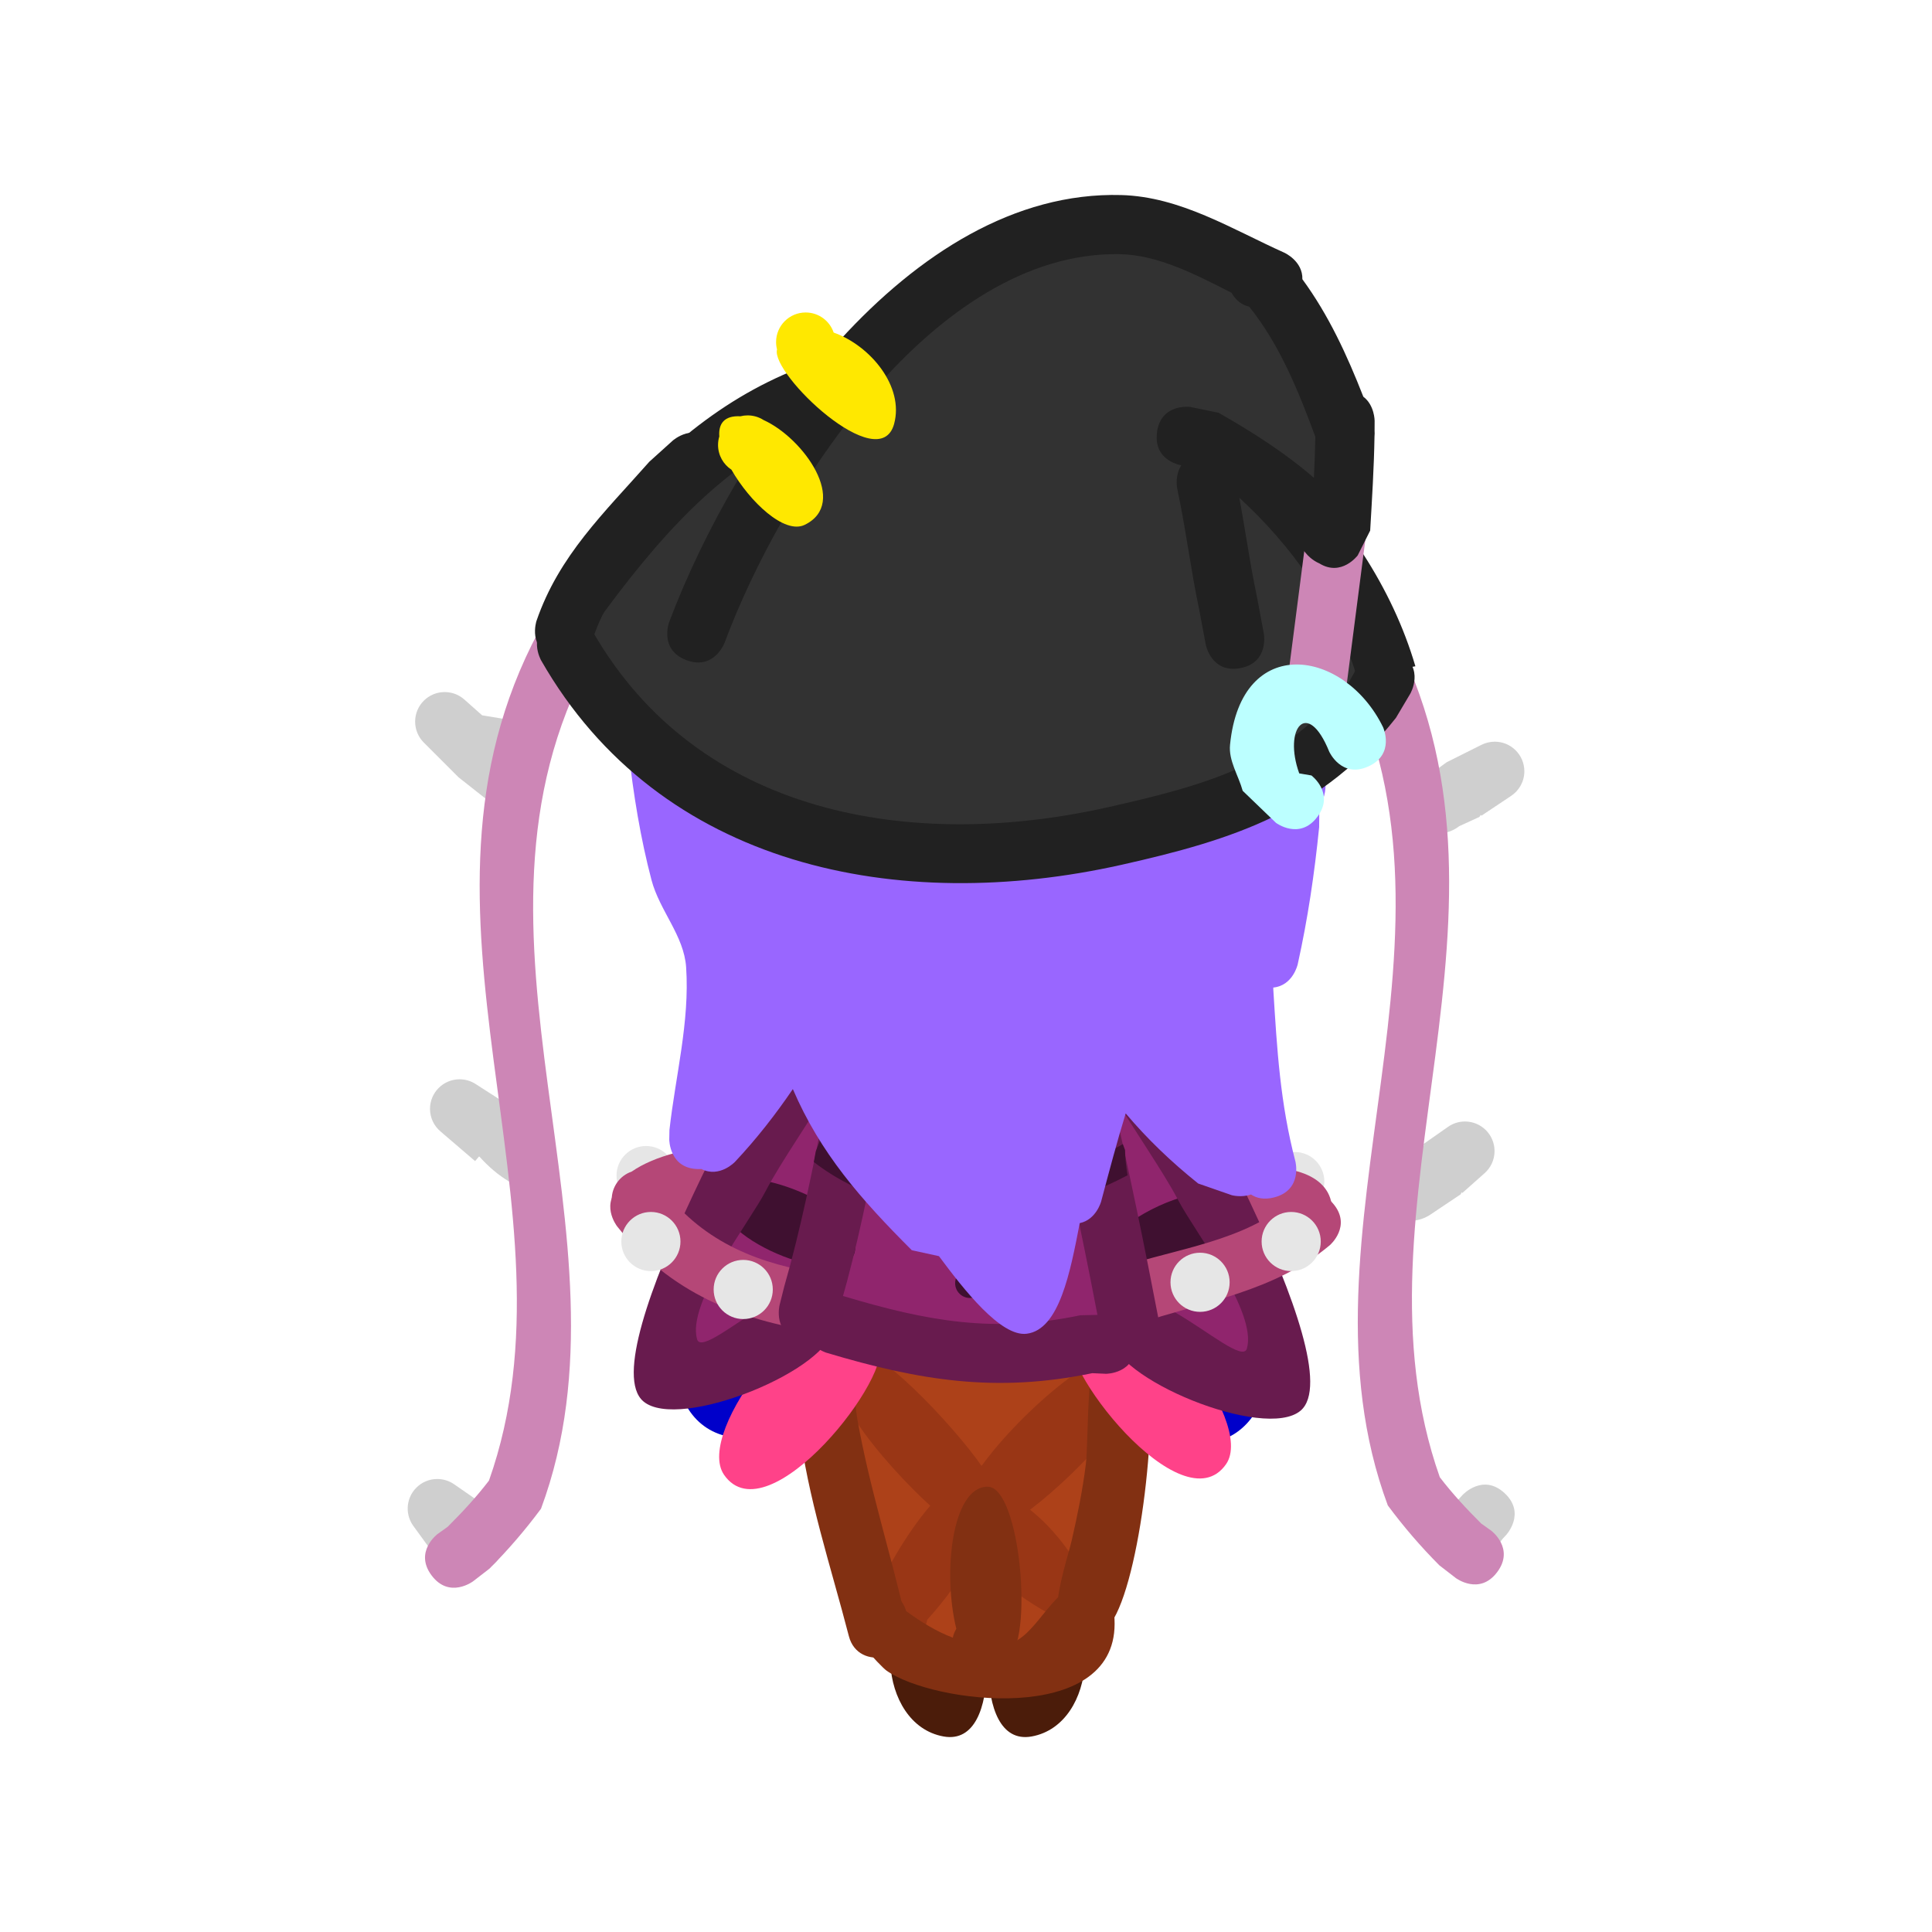 <svg version="1.1" xmlns="http://www.w3.org/2000/svg" xmlns:xlink="http://www.w3.org/1999/xlink" width="81.668" height="81.668" viewBox="0,0,81.668,81.668"><g transform="translate(-279.166,-199.166)"><g stroke="none" stroke-miterlimit="10"><path d="M300.727,229.598c0,0 1.226,0.245 0.981,1.471c-0.031,0.154 -0.077,0.285 -0.134,0.396c0.125,0.309 0.146,0.719 -0.21,1.176c-0.767,0.987 -1.754,0.219 -1.754,0.219l-1.061,-0.837l-1.469,-1.469c-0.226,-0.226 -0.366,-0.539 -0.366,-0.884c0,-0.69 0.56,-1.25 1.25,-1.25c0.321,0 0.613,0.121 0.834,0.319l0.748,0.664c0.394,0.065 0.788,0.13 1.182,0.195z" fill="#cfcfcf" stroke-width="0.5"/><path d="M302.032,249.114l-1.34,-0.001c-0.473,-0.278 -0.884,-0.638 -1.253,-1.048c-0.009,-0.005 -0.016,-0.009 -0.023,-0.013l-0.167,0.195l-1.463,-1.254c-0.271,-0.229 -0.443,-0.572 -0.443,-0.954c0,-0.69 0.56,-1.25 1.25,-1.25c0.256,0 0.493,0.077 0.691,0.208l1.454,0.934c0,0 0.291,0.187 0.469,0.518c-0.177,0.216 -0.283,0.492 -0.283,0.793c0,0.459 0.247,0.86 0.616,1.077c0.174,0.305 0.339,0.569 0.493,0.793c-0,0 -0,0 -0,0z" fill="#cfcfcf" stroke-width="0.5"/><path d="M300.238,263.537c0.2,0.24 0.332,0.595 0.187,1.105c-0.343,1.202 -1.545,0.859 -1.545,0.859l-1.402,-0.677l-0.831,-1.143c-0.155,-0.208 -0.247,-0.467 -0.247,-0.746c0,-0.69 0.56,-1.25 1.25,-1.25c0.27,0 0.52,0.086 0.724,0.231l1.351,0.935c0,0 0.372,0.257 0.513,0.686z" fill="#cfcfcf" stroke-width="0.5"/><path d="M341.323,263.88l-1.293,-0.49c0.325,-0.348 0.65,-0.695 0.974,-1.043c0,0 0.853,-0.913 1.767,-0.06c0.913,0.853 0.06,1.767 0.06,1.767c-0.048,0.051 -0.096,0.102 -0.143,0.153c-0.065,0.093 -0.116,0.147 -0.116,0.147l-0.015,-0.006c-0.233,0.25 -0.466,0.499 -0.699,0.749z" fill="#cfcfcf" stroke-width="0.5"/><path d="M337.77,250.068c-0.243,-0.179 -0.447,-0.48 -0.447,-0.985c0,-1.25 1.25,-1.25 1.25,-1.25l-0.202,0.112c0.321,-0.144 0.652,-0.262 0.99,-0.361l-0.035,-0.05l1.037,-0.726c0.205,-0.148 0.457,-0.235 0.729,-0.235c0.69,0 1.25,0.56 1.25,1.25c0,0.374 -0.164,0.709 -0.424,0.938l-0.94,0.835l-0.028,-0.032l-0.039,0.087c-0.443,0.297 -0.886,0.593 -1.33,0.89c0,0 -1.04,0.693 -1.733,-0.347c-0.029,-0.043 -0.055,-0.086 -0.078,-0.128z" fill="#cfcfcf" stroke-width="0.5"/><path d="M339.79,234.385c-0.342,-0.021 -0.739,-0.184 -0.99,-0.736c-0.517,-1.138 0.621,-1.655 0.621,-1.655c0.055,-0.025 0.11,-0.049 0.164,-0.074l0.738,-0.536l1.447,-0.723c0.174,-0.091 0.372,-0.143 0.582,-0.143c0.69,0 1.25,0.56 1.25,1.25c0,0.441 -0.228,0.828 -0.573,1.051l-1.243,0.829l-0.025,-0.038l-0.061,0.09c-0.285,0.131 -0.571,0.261 -0.856,0.392l-0.051,0.04c0,0 -0.467,0.351 -1.003,0.253z" fill="#cfcfcf" stroke-width="0.5"/><path d="M340.704,265.871l-0.695,-0.537c-0.786,-0.789 -1.516,-1.638 -2.179,-2.533c-4.296,-11.566 4.229,-24.226 -2.105,-35.908c0,0 -0.593,-1.101 0.508,-1.693c1.101,-0.593 1.693,0.508 1.693,0.508c6.382,11.926 -1.982,24.348 2.103,35.903c0.531,0.695 1.129,1.338 1.748,1.955l0.427,0.305c0,0 1,0.75 0.25,1.75c-0.75,1 -1.75,0.25 -1.75,0.25z" fill="#cd86b6" stroke-width="0.5"/><path d="M297.411,265.762c-0.75,-1 0.25,-1.75 0.25,-1.75l0.427,-0.305c0.62,-0.617 1.217,-1.261 1.748,-1.955c4.084,-11.556 -4.279,-23.977 2.103,-35.903c0,0 0.593,-1.101 1.693,-0.508c1.101,0.593 0.508,1.693 0.508,1.693c-6.335,11.682 2.19,24.342 -2.105,35.908c-0.663,0.895 -1.393,1.744 -2.179,2.533l-0.695,0.537c0,0 -1,0.75 -1.75,-0.25z" fill="#cd86b6" stroke-width="0.5"/><path d="M305.227,248.859c0,-0.69 0.56,-1.25 1.25,-1.25c0.69,0 1.25,0.56 1.25,1.25c0,0.69 -0.56,1.25 -1.25,1.25c-0.69,0 -1.25,-0.56 -1.25,-1.25z" fill="#e6e6e6" stroke-width="0.5"/><path d="M332.648,249.113c0,-0.69 0.56,-1.25 1.25,-1.25c0.69,0 1.25,0.56 1.25,1.25c0,0.69 -0.56,1.25 -1.25,1.25c-0.69,0 -1.25,-0.56 -1.25,-1.25z" fill="#e6e6e6" stroke-width="0.5"/><path d="M312.943,248.475c0.648,1.135 0.103,2.267 -1.22,2.097c-0.963,-0.124 -1.714,-0.273 -2.717,-0.212c-0.833,0.05 -1.497,0.447 -2.225,0.656c-0.155,0.069 -0.327,0.107 -0.507,0.107c-0.69,0 -1.25,-0.56 -1.25,-1.25c0,-0.549 0.353,-1.015 0.845,-1.183c1.887,-1.316 6.303,-1.563 7.074,-0.215z" fill="#b54777" stroke-width="0.5"/><path d="M335.46,250.082c0.254,1.775 -4.524,1.964 -5.237,0.716c-0.368,-0.217 -0.616,-0.618 -0.616,-1.077c0,-0.69 0.56,-1.25 1.25,-1.25c0.245,0 0.474,0.07 0.666,0.192c1.646,-0.355 3.726,-0.053 3.936,1.419z" fill="#b54777" stroke-width="0.5"/><path d="M322.773,272.569c-2.654,0.475 -1.927,-5.991 -0.826,-6.145c0.211,-0.164 0.476,-0.261 0.764,-0.261c0.154,0 0.302,0.028 0.439,0.079c2.678,0.743 2.441,5.822 -0.377,6.327z" fill="#4b1c0a" stroke-width="0.5"/><path d="M319.053,272.569c-2.818,-0.504 -3.055,-5.584 -0.377,-6.327c0.137,-0.051 0.284,-0.079 0.439,-0.079c0.288,0 0.553,0.097 0.764,0.261c1.101,0.154 1.828,6.62 -0.826,6.145z" fill="#4b1c0a" stroke-width="0.5"/><path d="M313.897,256.812c0,-0.435 0.222,-0.818 0.559,-1.042l0.009,-0.017l0.035,-0.011c0.127,-0.077 0.268,-0.132 0.418,-0.159l0.027,-0.027l0.552,-0.331l0.183,0.05l0.148,-0.085l0.419,0.239l0.221,0.06l2.084,-0.112l0.034,0.007l0.033,-0.008h0.9l0.099,-0.025h0.154l0.149,-0.037h0.094l0.099,-0.025h0.154l0.149,-0.037h0.342l0.099,-0.025l0.154,-0l0.149,-0.037h0.186l0.248,-0.062h0.035l0.035,-0.008l0.012,0.008h0.171l0.172,-0.013l0.121,-0.03l0.081,-0.043l0.248,-0.062h0.154l0.149,-0.037h0.496l0.195,0.049l0.2,0.015l0.186,0.062l0.076,0.048l0.088,0.02l0.045,0.022l0.095,0.032h0.398l0.012,-0.008l0.035,0.008h0.035l0.248,0.062h0.062l0.049,0.012l0.038,-0.019l0.265,0.095l0.273,0.068l0.021,0.037l0.047,0.017l0.047,0.031l0.027,0.009l0.076,0.048l0.088,0.02l0.124,0.062l0.124,0.062l0.187,0.161l0.094,0.019l0.086,0.135l0.122,0.105l0.005,0.095l0.132,0.208l0.062,0.186l0.062,0.186l0.015,0.2l0.049,0.195v0.352l0.008,0.012l-0.008,0.035v0.035l-0.062,0.248v0.186l-0.037,0.149v0.154l-0.025,0.099v0.156l-0.03,0.121l0.006,0.124l-0.062,0.31l-0.022,0.047l-0.002,0.052l-0.124,0.434l-0.014,0.024l-0.002,0.028l-0.088,0.265l-0.046,0.322l-0.025,0.061v0.066l-0.117,0.467l-0.056,0.281l-0.013,0.028v0.03l-0.124,0.496l-0.023,0.043l-0.004,0.049l-0.088,0.265l-0.046,0.322l-0.043,0.105l-0.009,0.113l-0.082,0.246l-0.047,0.426l-0.046,0.125l-0.01,0.133l-0.093,0.279l-0.046,0.275l-0.062,0.372l-0.008,0.019l0.001,0.021l-0.058,0.29l-0.042,0.25v0.207l-0.03,0.121l0.006,0.124l-0.062,0.31l-0,0v0l-0.062,0.31l-0.013,0.028v0.03l-0.062,0.248l-0.023,0.043l-0.004,0.049l-0.062,0.186l-0.02,0.032l-0.005,0.037l-0.11,0.276l-0.05,0.151l-0.048,0.076l-0.02,0.088l-0.022,0.045l-0.008,0.024l0.004,0.014l-0.018,0.031l-0.011,0.033l-0.154,0.242l-0.089,0.149l-0.01,0.02l-0.007,0.008l-0.041,0.069l-0.025,0.025l-0.019,0.03l-0.014,0.003l-0.035,0.035l-0.093,0.155l-0.124,0.124l-0.124,0.124l-0,0l-0,0l-0.124,0.124l-0.124,0.124l-0.124,0.124l-0.107,0.064l-0.084,0.092l-0.186,0.124l-0.074,0.027l-0.06,0.051l-0.051,0.026l-0.007,0.012l-0.035,0.009l-0.031,0.016l-0.278,0.062l-0.009,0.006l-0.186,0.062l-0.2,0.015l-0.038,0.01l-0.002,0.002h-0.006l-0.149,0.037h-0.186l-0.059,-0.015l-0.002,0l-0.001,-0.001l-0.087,-0.022h-0.154l-0.099,-0.025h-0.218l-0.195,-0.049l-0.172,-0.013h-0.253l-0.149,-0.037h-0.154l-0.248,-0.062h-0v0l-0.248,-0.062l-0.076,-0.04l-0.085,-0.012l-0.086,-0.035h-0.007l-0.195,-0.049l-0.2,-0.015l-0.186,-0.062l-0.07,-0.045l-0.082,-0.02l-0.011,-0.003l-0.001,-0.001l-0.115,-0.029l-0.043,-0.023l-0.049,-0.004l-0.372,-0.124l-0.17,-0.108l-0.185,-0.078l-0.158,-0.118l-0.023,-0.012h-0v-0l-0.051,-0.026l-0.014,0.002l-0.028,-0.023l-0.031,-0.016l-0.218,-0.187l-0.223,-0.181l-0.021,-0.028l-0.027,-0.023l-0.001,-0.014l-0.084,-0.112l-0.061,-0.061l-0.103,-0.172l-0.131,-0.153l-0.027,-0.054l-0.081,-0.121l-0.124,-0.186l-0.027,-0.074l-0.051,-0.06l-0.124,-0.248l-0.036,-0.163l-0.071,-0.151l-0.054,-0.269l-0.057,-0.107l-0.062,-0.248v-0v0l-0.062,-0.248v-0.03l-0.013,-0.028l-0.062,-0.31l0.002,-0.035l-0.013,-0.033l-0.062,-0.434l0.009,-0.089l-0.022,-0.087v-0.806l-0.038,-0.189l0.001,-0.021l-0.008,-0.019l-0.059,-0.352l-0.058,-0.29l0.005,-0.096l-0.021,-0.024l-0.062,-0.124l-0,-0l-0,-0l-0.062,-0.124v-0l-0,-0l-0.062,-0.124l-0.062,-0.124l-0,-0l-0,-0l-0.062,-0.124v-0l-0,-0l-0.062,-0.124l-0.062,-0.124l-0.03,-0.134l-0.065,-0.121l-0.009,-0.038l-0.004,-0.006l-0.039,-0.109l-0.07,-0.092l-0.186,-0.434l-0.008,-0.052l-0.028,-0.045l-0.108,-0.323l-0.166,-0.386l-0.172,-0.4l-0.108,-0.215l-0.041,-0.182l-0.074,-0.171l-0.059,-0.352l-0.058,-0.29l0.006,-0.124l-0.03,-0.121v-0.744l0.023,-0.093c-0.094,-0.176 -0.147,-0.376 -0.147,-0.589z" fill="#ad4119" stroke-width="0.5"/><path d="M325.428,267.81c-0.624,0.624 -3.608,-1.295 -5.121,-2.857c-0.539,0.975 -1.294,1.966 -1.947,2.682c-0.099,0.592 -0.613,1.043 -1.233,1.043c-0.69,0 -1.25,-0.56 -1.25,-1.25c0,-0.254 0.075,-0.489 0.205,-0.686c0.417,-1.013 1.407,-2.77 2.406,-3.927c-1.868,-1.708 -5.354,-5.635 -3.426,-6.6c0.97,-0.485 4.429,3.238 5.597,4.917c1.658,-2.3 5.486,-5.639 6.498,-4.627c1.163,1.163 -2.214,4.78 -4.45,6.48c1.828,1.421 3.263,4.283 2.721,4.825z" fill="#993615" stroke-width="0.5"/><path d="M315.405,259.143c0.508,2.904 1.429,5.72 2.073,8.597c0.348,1.556 -2.031,2.13 -2.43,0.586c-0.762,-2.949 -1.747,-5.866 -2.107,-8.89c-0,-0.002 -0.693,-3.715 0.137,-4.189c0.217,-0.368 0.618,-0.616 1.077,-0.616c0.69,0 1.25,0.56 1.25,1.25c0,0.263 -0.081,0.506 -0.219,0.707c0.111,0.842 0.084,1.782 0.219,2.554z" fill="#823012" stroke-width="0.5"/><path d="M325.783,268.104c-3.152,1.576 -1.578,-2.675 -1.314,-3.825c0.245,-1.063 0.462,-2.137 0.597,-3.22c0.132,-1.062 -0.017,-5.38 0.845,-5.873c0.217,-0.368 0.618,-0.616 1.077,-0.616c0.69,0 1.25,0.56 1.25,1.25c0,0.407 -0.194,0.768 -0.495,0.996c0.338,3.711 -0.684,10.65 -1.961,11.288z" fill="#823012" stroke-width="0.5"/><path d="M321.736,268.659c1.168,-0.166 1.919,-2.399 2.999,-2.399c1.179,0 1.547,0.368 1.547,1.547c0,4.32 -7.668,3.374 -9.638,1.981c-0.13,-0.092 -0.599,-0.562 -1.025,-1.117c-0.331,-0.199 -0.561,-0.547 -0.6,-0.95c-0.281,-0.609 -0.258,-1.125 0.564,-1.171c0.196,-0.127 0.429,-0.201 0.68,-0.201c0.576,0 1.062,0.39 1.206,0.921c1.257,0.909 2.599,1.626 4.267,1.389z" fill="#823012" stroke-width="0.5"/><path d="M310.984,259.925c-3.922,0.448 -4.261,-5.357 -0.895,-5.616c3.613,-0.278 4.502,5.984 0.905,5.612z" fill="#0000ca" stroke-width="0.5"/><path d="M331.312,255.211c3.178,1.849 0.087,6.663 -2.787,4.259c-2.297,-1.921 0.762,-6.557 2.786,-4.258z" fill="#0000ca" stroke-width="0.5"/><path d="M309.773,261.508c-1.279,-1.846 3.7,-8.063 5.642,-6.769c0.133,0.039 0.257,0.1 0.368,0.178c0.316,0.223 0.524,0.59 0.529,1.005c0.76,1.289 -4.685,8.262 -6.54,5.586z" fill="#ff4289" stroke-width="0.5"/><path d="M324.455,255.471c0.005,-0.415 0.213,-0.782 0.529,-1.005c0.111,-0.078 0.235,-0.139 0.368,-0.178c1.942,-1.295 6.921,4.923 5.642,6.769c-1.855,2.677 -7.3,-4.296 -6.54,-5.586z" fill="#ff4289" stroke-width="0.5"/><path d="M312.808,254.379c-0.942,0.582 -3.249,3.579 -4.635,2.123c-2.073,-2.176 2.047,-8.029 3.152,-9.798c0.261,-0.418 1.457,-3.002 2.273,-2.593c0.023,-0.001 0.046,-0.002 0.069,-0.002c0.69,0 1.25,0.56 1.25,1.25c0,0.208 -0.051,0.404 -0.141,0.576c1.022,2.735 0.624,6.84 -1.97,8.443z" fill="#90256d" stroke-width="0.5"/><path d="M327.74,247.947c-0.28,0.559 -0.839,0.28 -0.839,0.28l-0.27,-0.159c-0.268,-0.255 -0.614,-0.467 -0.98,-0.524c0,0 -0.613,-0.123 -0.49,-0.735c0.123,-0.613 0.735,-0.49 0.735,-0.49c0.574,0.13 1.117,0.435 1.565,0.816l-0.002,-0.025c0,0 0.559,0.28 0.28,0.839z" fill="#3f1030" stroke-width="0.5"/><path d="M315,246.718c-0.123,0.613 -0.735,0.49 -0.735,0.49l0.134,-0.16c-0.199,0.133 -0.398,0.265 -0.597,0.398c0.19,-0.492 0.36,-0.985 0.495,-1.457l0.213,-0.007c0,0 0.613,0.123 0.49,0.735z" fill="#3f1030" stroke-width="0.5"/><path d="M319.841,237.402l0.784,-0.104l0.084,0.009l0.082,-0.02h1.349l0.239,0.06l0.092,-0.025l0.138,0.083l0.156,0.039l0.047,0.083l0.211,0.127l0.104,0.104l0.014,0.003l0.019,0.03l0.025,0.025l0.148,0.246l0.154,0.242l0.011,0.033l0.018,0.031l-0.004,0.014l0,0l0.014,0.028l0.108,0.216v0v0l0.054,0.108l0.02,0.088l0.048,0.076l0.001,0.003l0.015,0.023l0.072,0.201l0.065,0.122l0.039,0.052l0.078,0.185l0.037,0.058l0.101,0.135l0.044,0.105l0.074,0.086l0.108,0.216l0.02,0.088l0.048,0.076l0.162,0.486l0.008,0.099l0.04,0.091l0.046,0.275l0.096,0.383v0l0,0l0.054,0.216v0.066l0.025,0.061l0.049,0.343l0.037,0.186l0.094,0.329l0.006,0.174l0.042,0.169v0.112l0.037,0.222l-0.008,0.104l0.025,0.101v0.246l0.044,0.355l-0.005,0.039l0.012,0.038l0.051,0.814l0.047,0.329l-0.001,0.011l0.004,0.011l0.051,0.406l0.05,0.299l-0.008,0.104l0.025,0.101v0.667l0.041,0.29l-0.003,0.027l0.009,0.025l0.053,0.533l0.053,0.479l-0.009,0.07l0.017,0.068v0.309l0.046,0.417v0v0l0.052,0.466l0.051,0.358l-0.002,0.02l0.007,0.019l0.041,0.373l0.124,0.413l0.102,0.306l0.157,0.47l0.186,0.51l0.13,0.26l0.02,0.088l0.048,0.076l0.162,0.486l0.004,0.049l0.023,0.043l0.049,0.196l0.102,0.358l0.002,0.072l0.029,0.066l0.054,0.324l-0.008,0.104l0.025,0.101v0.08l0.008,0.012l-0.008,0.035v0.035l-0.068,0.273l-0,0.002l-0,0l-0.001,0.004l-0.062,0.28l-0.016,0.031l-0.009,0.035l-0.012,0.007l-0.017,0.035l-0.419,0.489l-0.049,0.003l-0.025,0.043l-0.318,0.079l-0.02,0.013l-0.162,0.054l-0.122,0.009l-0.003,0.001h-0.007l-0.068,0.005l-0.195,0.049h-0.169l-0.068,0.005l-0.1,0.025l-0.01,0.009l-0.02,-0.002l-0.065,0.016h-0.162l-0.065,-0.016l-0.02,0.002l-0.01,-0.009l-0.1,-0.025l-0.068,-0.005h-0.115l-0.121,-0.03l-0.124,0.006l-0.148,-0.03h-0.146l-0.149,-0.037h-0.154l-0.067,-0.017h-0.71l-0.149,-0.037h-0.154l-0.216,-0.054l-0.043,-0.023l-0.049,-0.004l-0.204,-0.068l-0.092,0.007l-0.222,-0.037h-0.301l-0.012,0.008l-0.035,-0.008h-0.035l-0.216,-0.054h-0.762l-0.068,0.005l-0.031,0.008l-0.092,0.031l-0.044,0.003l-0.027,0.007h-0.016l-0.063,0.03l-0.194,0.039l-0.088,0.029l-0.2,0.015l-0.195,0.049h-0.223l-0.068,0.005l-0.195,0.049h-1.511l-0.121,-0.03l-0.124,0.006l-0.81,-0.162l-0.22,-0.104l-0.229,-0.082l-0.042,-0.028l-0.297,-0.111l-0.055,-0.038l-0.065,-0.014l-0.54,-0.27l-0.06,-0.051l-0.074,-0.027l-0.097,-0.065l-0.146,-0.073l-0.108,-0.054v0h-0l-0.108,-0.054l-0.153,-0.131l-0.077,-0.046l-0.018,-0.001l-0.018,-0.021l-0.06,-0.036l-0.108,-0.108l-0.036,-0.059l-0.021,-0.018l-0.001,-0.018l-0.024,-0.039l-0.189,-0.189l-0.103,-0.172l-0.131,-0.153l-0.054,-0.108l-0.017,-0.075l-0.027,-0.044l0.009,-0.034l-0.019,-0.087l-0.064,-0.071l0.012,-0.16l-0.035,-0.157l0.053,-0.08l0.019,-0.246l0.054,-0.162l0,-0v-0l0.031,-0.092l0.029,-0.115l0.062,-0.28l0.016,-0.031l0.009,-0.035l0.012,-0.007l0.017,-0.035l0.054,-0.108l0,-0v-0l0.013,-0.027v-0.095l0.054,-0.216l0.065,-0.121l0.015,-0.069l0.001,-0.01l0.004,-0.013l0.009,-0.043l0.014,-0.028l0.016,-0.047v-0.013l0.037,-0.149v-0.154l0.054,-0.216v0v0l0.054,-0.216l0.023,-0.043l0.004,-0.049l0.023,-0.069l0.038,-0.227l0.054,-0.124l0.018,-0.134l0.108,-0.27l0.009,-0.012l0.027,-0.161l0.008,-0.019l-0.001,-0.021l0.054,-0.27l0.034,-0.071l0.006,-0.079l0.042,-0.126l1.496,-5.609l0.153,-0.663l0.104,-0.522l0.026,-0.054l0.003,-0.06l0.162,-0.54v0v0l0.162,-0.54l0.022,-0.037l0.005,-0.043l0.162,-0.432l0.008,-0.011l0.002,-0.014l0.211,-0.527l0.149,-0.397l0.101,-0.302l0.048,-0.076l0.02,-0.088l0.162,-0.324l0.131,-0.153l0.005,-0.008c0.011,-0.02 0.023,-0.04 0.036,-0.06l0.062,-0.104l0.108,-0.108v0c0.087,-0.087 0.186,-0.161 0.295,-0.219l0.18,-0.315l0.53,-0.132l0.01,-0.009l0.02,0.002l0.065,-0.016h0.162l0.195,0.049l0.068,0.005h0.22z" fill="#90256d" stroke-width="0.5"/><path d="M327.171,255.988c0,1.25 -1.25,1.25 -1.25,1.25l-0.584,-0.026c-4.052,0.838 -7.287,0.319 -11.239,-0.865c0,0 -1.197,-0.359 -0.838,-1.556c0.359,-1.197 1.556,-0.838 1.556,-0.838c3.556,1.068 6.371,1.576 10.011,0.812l1.094,-0.026c0,0 1.25,0 1.25,1.25z" fill="#681b4e" stroke-width="0.5"/><path d="M326.495,248.726c0.172,0.601 -0.429,0.773 -0.429,0.773l-0.396,0.112c-3.696,0.787 -7.595,1.322 -11.062,-0.462c0,0 -0.555,-0.288 -0.267,-0.843c0.288,-0.555 0.843,-0.267 0.843,-0.267c3.167,1.656 6.848,1.07 10.226,0.349l0.313,-0.091c0,0 0.601,-0.172 0.773,0.429z" fill="#3f1030" stroke-width="0.5"/><path d="M319.724,242.242c0,-0.345 0.28,-0.625 0.625,-0.625c0.345,0 0.625,0.28 0.625,0.625c0,0.345 -0.28,0.625 -0.625,0.625c-0.345,0 -0.625,-0.28 -0.625,-0.625z" fill="#3f1030" stroke-width="0.5"/><path d="M332.758,254.78c1.412,4.85 -3.615,2.512 -5.36,0.889c-2.405,-2.237 -1.986,-5.773 -2.52,-8.852c-0.053,-0.305 -0.667,-3.292 0.804,-2.891c0.1,-0.026 0.205,-0.04 0.313,-0.04c0.69,0 1.25,0.56 1.25,1.25c0,0.032 -0.001,0.063 -0.004,0.095c2.255,2.608 4.544,6.208 5.517,9.549z" fill="#90256d" stroke-width="0.5"/><path d="M309.644,249.892c0.013,-0.969 1.086,-1.03 2.276,-0.714c1.347,0.358 2.844,1.2 3.123,1.758c1.619,3.238 -4.349,1.351 -5.256,-0.463z" fill="#3f1030" stroke-width="0.5"/><path d="M325.764,252.055c0.103,-0.348 0.578,-0.817 1.212,-1.249c1.437,-0.98 3.691,-1.775 4.296,-0.566c0.606,1.212 -3.416,3.681 -4.344,3.062z" fill="#3f1030" stroke-width="0.5"/><path d="M321.99,248.821c0,-0.001 0.001,-0.002 0.001,-0.003c-0.382,-2.93 -2.963,-2.199 -3.654,0.396c0,0 -0.164,0.603 -0.767,0.439c-0.603,-0.164 -0.439,-0.767 -0.439,-0.767c1.119,-4.024 5.767,-4.482 6.143,0.221l-1.004,0.553c0,0 -0.559,-0.28 -0.28,-0.839z" fill="#3f1030" stroke-width="0.5"/><path d="M322.515,251.456c0.035,0.624 -0.589,0.659 -0.589,0.659l-0.408,0.021c-1.022,0.134 -1.986,0.078 -3.015,0.013c0,0 -0.624,-0.04 -0.584,-0.664c0.04,-0.624 0.664,-0.584 0.664,-0.584c0.947,0.061 1.831,0.123 2.771,-0.005l0.503,-0.03c0,0 0.624,-0.035 0.659,0.589z" fill="#3f1030" stroke-width="0.5"/><path d="M311.538,249.504c-0.711,1.365 -3.344,4.726 -2.906,6.274c0.305,1.075 5.749,-4.894 5.75,-0.55c0,1.795 -6.511,4.469 -8.023,3.173c-2.27,-1.946 5.744,-15.69 6.539,-17.195c0.028,-0.053 2.02,-4.555 2.791,-4.502c0.165,-0.08 0.349,-0.125 0.545,-0.125c0.69,0 1.25,0.56 1.25,1.25c0,0.421 -0.208,0.794 -0.528,1.02c-0.247,3.328 -4.156,8.229 -5.418,10.654z" fill="#681b4e" stroke-width="0.5"/><path d="M319.541,253.409c0,-0.345 0.28,-0.625 0.625,-0.625c0.345,0 0.625,0.28 0.625,0.625c0,0.345 -0.28,0.625 -0.625,0.625c-0.345,0 -0.625,-0.28 -0.625,-0.625z" fill="#3f1030" stroke-width="0.5"/><path d="M305.247,250.998c0,0 -0.767,-0.987 0.219,-1.754c0.987,-0.767 1.754,0.219 1.754,0.219c1.718,2.268 4.138,3.165 6.727,3.547c-0.273,0.702 -0.4,1.639 -0.287,2.445c-3.212,-0.486 -6.164,-1.622 -8.414,-4.457z" fill="#b54777" stroke-width="0.5"/><path d="M313.029,255.853c-1.213,-0.303 -0.91,-1.516 -0.91,-1.516l0.198,-0.789c1.391,-4.827 1.952,-9.841 3.357,-14.639c0,0 0.353,-1.199 1.552,-0.847c1.199,0.353 0.847,1.552 0.847,1.552c-1.414,4.785 -1.964,9.806 -3.353,14.626l-0.175,0.703c0,0 -0.303,1.213 -1.516,0.91z" fill="#681b4e" stroke-width="0.5"/><path d="M323.55,239.241c-0.319,-0.226 -0.528,-0.599 -0.528,-1.02c0,-0.69 0.56,-1.25 1.25,-1.25c0.195,0 0.38,0.045 0.545,0.125c0.771,-0.053 2.764,4.449 2.791,4.502c0.795,1.505 8.809,15.249 6.539,17.195c-1.512,1.296 -8.023,-1.378 -8.023,-3.173c0,-4.344 5.445,1.625 5.75,0.55c0.439,-1.548 -2.195,-4.91 -2.906,-6.274c-1.263,-2.425 -5.171,-7.325 -5.418,-10.654z" fill="#681b4e" stroke-width="0.5"/><path d="M317.885,249.109c0.099,0.617 -0.518,0.716 -0.518,0.716l-0.691,0.045c-1.196,-0.374 -2.173,-0.866 -3.109,-1.584c0.03,-0.151 0.058,-0.302 0.083,-0.453c0.112,-0.274 0.219,-0.551 0.318,-0.827c0.931,0.793 1.868,1.301 3.077,1.67l0.124,-0.085c0,0 0.617,-0.099 0.716,0.518z" fill="#3f1030" stroke-width="0.5"/><path d="M326.456,252.752c2.452,-0.816 5.317,-1.104 7.296,-2.849c0,0 0.949,-0.813 1.763,0.136c0.813,0.949 -0.136,1.763 -0.136,1.763c-2.333,1.958 -5.308,2.379 -8.132,3.322l-0.878,0.252c-0.086,-0.497 -0.252,-1.02 -0.454,-1.5c0.063,-0.149 0.098,-0.314 0.098,-0.486c0,-0.172 -0.035,-0.335 -0.097,-0.484z" fill="#b54777" stroke-width="0.5"/><path d="M323.977,239.078c-1.145,0.635 -2.329,0.866 -3.448,0.479c-2.2,0.054 -4.325,-0.398 -6.107,-1.449c-4.969,-0.959 -9.031,-4.584 -8.429,-11.123c1.607,-17.454 28.604,-18.891 28.445,3.77c-1.715,4.155 -5.957,7.192 -10.46,8.322z" fill="#0000ca" stroke-width="0.5"/><path d="M321.891,234.764c1.186,-0.395 1.581,0.791 1.581,0.791l0.195,0.587c1.912,6.219 3.284,12.576 4.506,18.959c0,0 0.235,1.228 -0.993,1.463c-1.228,0.235 -1.463,-0.993 -1.463,-0.993c-1.205,-6.293 -2.553,-12.563 -4.441,-18.694l-0.178,-0.532c0,0 -0.395,-1.186 0.791,-1.581z" fill="#681b4e" stroke-width="0.5"/><path d="M324.969,249.69c0,0 -0.58,0.232 -0.812,-0.348c-0.232,-0.58 0.348,-0.812 0.348,-0.812c0.738,-0.295 1.444,-0.603 2.125,-1.002c0.03,0.085 0.061,0.168 0.093,0.25c0.007,0.35 0.043,0.713 0.106,1.069c-0.601,0.319 -1.219,0.587 -1.86,0.844z" fill="#3f1030" stroke-width="0.5"/><path d="M336.237,228.142c-0.224,1.23 -1.453,1.006 -1.453,1.006l-0.014,-0.003c0.18,1.041 0.339,2.083 0.425,3.178c0,0 0.041,0.539 -0.285,0.936c0.024,0.13 0.024,0.219 0.024,0.219l-0.006,0.654c-0.197,1.961 -0.479,3.871 -0.906,5.796c0,0 -0.2,0.902 -1.032,0.983l-0,0.08c0.158,2.534 0.288,4.801 0.933,7.265c0,0 0.316,1.21 -0.894,1.525c-0.434,0.113 -0.753,0.03 -0.983,-0.123c-0.404,0.141 -0.809,0.031 -0.809,0.031l-1.423,-0.495c-1.145,-0.919 -2.143,-1.874 -3.064,-2.963c-0.37,1.206 -0.694,2.433 -1.037,3.721c0,0 -0.206,0.771 -0.905,0.917c-0.4,2.066 -0.861,4.505 -2.244,4.676c-1.096,0.136 -2.664,-1.877 -3.708,-3.28l-1.148,-0.251c-2.162,-2.162 -3.861,-4.095 -5.028,-6.811c-0.729,1.072 -1.53,2.1 -2.446,3.076c0,0 -0.651,0.691 -1.421,0.302c-0.035,0.002 -0.071,0.003 -0.107,0.003c-1.25,0 -1.25,-1.25 -1.25,-1.25l0.008,-0.403c0.254,-2.281 0.862,-4.571 0.705,-6.88c-0.09,-1.335 -1.12,-2.387 -1.463,-3.684c-0.912,-3.452 -1.272,-7.628 -1.28,-11.188c0,0 0,-1.25 1.25,-1.25c1.25,0 1.25,1.25 1.25,1.25c-0.003,1.133 0.037,2.332 0.124,3.549c5.716,-2.648 13.115,-1.728 19.228,-1.533c1.548,0.05 2.999,-0.33 4.481,-0.557l-0.071,-0.233c0,0 -0.043,-0.152 -0.045,-0.363c-0.284,-0.896 -0.616,-1.739 -1.033,-2.63l-0.363,-0.815c0,0 -0.508,-1.142 0.635,-1.65c1.142,-0.508 1.65,0.635 1.65,0.635l0.344,0.773c0.632,1.358 1.1,2.643 1.487,4.09c0,0 0.009,0.034 0.018,0.091l0.851,0.148c0,0 1.23,0.224 1.006,1.453z" fill="#9966ff" stroke-width="0.5"/><path d="M304.524,229.44v0v0l-0.836,-0.928c-0.201,-0.222 -0.324,-0.516 -0.324,-0.84c0,-0.215 0.055,-0.418 0.15,-0.595c-0.051,-0.033 -0.103,-0.07 -0.155,-0.112c-0.97,-0.788 -0.182,-1.758 -0.182,-1.758c5.874,-7.23 13.987,-12.711 23.675,-9.526c0.398,0.344 0.795,0.687 1.192,1.031c0.134,-0.049 0.278,-0.075 0.428,-0.075c0.25,0 0.483,0.074 0.679,0.2l1.475,0.922l-0.125,0.199c0.007,0.007 0.014,0.014 0.021,0.022c8.629,2.959 8.459,9.375 2.359,13.133c-0.133,0.797 -1.017,0.958 -1.017,0.958l-0.619,0.036c-2.631,1.53 -5.225,2.318 -8.008,2.396l-0.451,0.141l-0.001,-0.003c-0.003,0.002 -0.006,0.004 -0.009,0.006l-0.019,-0.027l0.009,0.03l-0.013,0.004l0.025,0.11l-1.651,0.367c-0.095,0.023 -0.195,0.036 -0.297,0.036c-0.546,0 -1.011,-0.35 -1.181,-0.839c-5.61,0.431 -11.024,-0.342 -15.126,-4.887z" fill="#323232" stroke-width="0.5"/><path d="M338.328,226.777c1.081,0.628 0.454,1.709 0.454,1.709l-0.609,1.026c-3.111,3.938 -6.853,5.147 -11.597,6.21c-9.399,2.107 -19.518,0.141 -24.537,-8.642c0,0 -0.62,-1.085 0.465,-1.705c1.085,-0.62 1.705,0.465 1.705,0.465c4.457,7.8 13.494,9.321 21.817,7.443c4.138,-0.934 7.495,-1.838 10.176,-5.311l0.417,-0.742c0,0 0.628,-1.081 1.709,-0.454z" fill="#212121" stroke-width="0.5"/><path d="M336.475,227.62c-1.715,-5.499 -7.269,-10.478 -12.744,-11.665c-10.537,-0.73 -14.664,2.674 -20.585,11.282c-0.349,-0.375 -0.727,-0.712 -1.132,-1.004c0.389,-0.875 0.656,-1.816 0.78,-2.802c5.693,-7.626 10.802,-10.72 21.289,-9.95c6.639,1.408 12.976,7.232 14.913,13.849l-1.469,0.272l-0.935,0.415c-0.021,-0.077 -0.043,-0.153 -0.066,-0.23l-0.011,0.002c0,0 -0.021,-0.064 -0.039,-0.168z" fill="#212121" stroke-width="0.5"/><path d="M309.365,217.888c0.836,0.929 -0.093,1.765 -0.093,1.765l-0.88,0.789c-1.62,1.84 -3.423,3.403 -4.176,5.76c0,0 -0.395,1.186 -1.581,0.791c-1.186,-0.395 -0.791,-1.581 -0.791,-1.581c0.952,-2.767 2.854,-4.56 4.771,-6.729l0.984,-0.888c0,0 0.929,-0.836 1.765,0.093z" fill="#212121" stroke-width="0.5"/><path d="M334.651,229.504c-1.24,-0.16 -1.08,-1.4 -1.08,-1.4c0.32,-2.479 0.64,-4.964 0.96,-7.443c0,0 0.16,-1.24 1.4,-1.08c1.24,0.16 1.08,1.4 1.08,1.4c-0.32,2.479 -0.64,4.959 -0.96,7.438l-0.001,0.005c0,0 -0.16,1.24 -1.4,1.08z" fill="#cd86b6" stroke-width="0.5"/><path d="M314.18,216.381c4.016,-7.925 15.096,-10.895 20.838,-2.999c0.759,1.342 2.227,5.4 0.458,6.71c-0.655,0.485 -1.63,0.104 -2.443,0.055c-0.035,-0.002 -1.7,-0.233 -2.692,-0.599c0.056,0.267 0.091,0.542 0.108,0.729c0.138,1.478 -1.369,3.015 -2.778,3.479c-4.902,1.613 -11.697,1.387 -14.208,-3.718c-0.011,-0.531 -0.022,-1.061 -0.033,-1.592l0.099,-1.056c0,0 0.072,-0.717 0.651,-1.008z" fill="#323232" stroke-width="0.5"/><path d="M328.072,217.451c0.155,-1.24 1.395,-1.085 1.395,-1.085l1.211,0.248c1.46,0.835 2.808,1.692 4.028,2.751c0.028,-0.579 0.051,-1.157 0.061,-1.737c-0.719,-1.94 -1.5,-3.885 -2.797,-5.501c-0.264,-0.058 -0.538,-0.22 -0.747,-0.586c-1.507,-0.764 -3.104,-1.608 -4.751,-1.632c-7.829,-0.113 -14.27,9.969 -16.679,16.431c0,0 -0.439,1.17 -1.609,0.732c-1.17,-0.439 -0.732,-1.609 -0.732,-1.609c2.83,-7.506 10.08,-18.3 19.11,-18.052c2.501,0.069 4.674,1.44 6.892,2.436l0.005,0.002c0,0 0.782,0.351 0.76,1.12c1.11,1.515 1.888,3.208 2.576,4.965c0.478,0.361 0.478,1.019 0.478,1.019c-0,0.141 -0.001,0.282 -0.002,0.423c0.005,0.073 0.005,0.152 -0.003,0.235c-0.022,1.33 -0.105,2.653 -0.183,3.983l-0.527,1.049c0,0 -0.684,0.912 -1.617,0.341c-0.322,-0.138 -0.524,-0.377 -0.524,-0.377c-1.397,-1.668 -3.101,-2.751 -4.978,-3.823l-0.28,0.062c0,0 -1.24,-0.155 -1.085,-1.395z" fill="#212121" stroke-width="0.5"/><path d="M331.593,227.409c-1.229,0.23 -1.459,-0.998 -1.459,-0.998l-0.277,-1.477c-0.359,-1.697 -0.564,-3.413 -0.928,-5.109c0,0 -0.262,-1.222 0.96,-1.484c1.222,-0.262 1.484,0.96 1.484,0.96c0.365,1.708 0.572,3.435 0.935,5.143l0.282,1.506c0,0 0.23,1.229 -0.998,1.459z" fill="#212121" stroke-width="0.5"/><path d="M313.181,221.352c-0.854,0.416 -2.32,-0.973 -3.096,-2.331c-0.341,-0.223 -0.566,-0.609 -0.566,-1.046c0,-0.125 0.018,-0.246 0.053,-0.36c-0.041,-0.532 0.204,-0.89 0.892,-0.852c0.098,-0.025 0.2,-0.038 0.306,-0.038c0.248,0 0.478,0.072 0.672,0.196c1.705,0.772 3.622,3.513 1.74,4.431z" fill="#ffe800" stroke-width="0.5"/><path d="M316.962,217.084c-0.621,2.277 -5.228,-2.126 -4.95,-3.146c-0.026,-0.1 -0.04,-0.205 -0.04,-0.313c0,-0.69 0.56,-1.25 1.25,-1.25c0.55,0 1.017,0.355 1.184,0.849c1.559,0.555 2.985,2.285 2.555,3.86z" fill="#ffe800" stroke-width="0.5"/><path d="M320.913,262.01c1.399,0 1.959,6.633 0.829,7.278c-0.217,0.368 -0.618,0.616 -1.077,0.616c-0.69,0 -1.25,-0.56 -1.25,-1.25c0,-0.234 0.064,-0.452 0.176,-0.639c-0.587,-2.377 -0.181,-6.005 1.322,-6.005z" fill="#823012" stroke-width="0.5"/><path d="M309.333,253.674c0,-0.69 0.56,-1.25 1.25,-1.25c0.69,0 1.25,0.56 1.25,1.25c0,0.69 -0.56,1.25 -1.25,1.25c-0.69,0 -1.25,-0.56 -1.25,-1.25z" fill="#e6e6e6" stroke-width="0.5"/><path d="M305.43,251.647c0,-0.69 0.56,-1.25 1.25,-1.25c0.69,0 1.25,0.56 1.25,1.25c0,0.69 -0.56,1.25 -1.25,1.25c-0.69,0 -1.25,-0.56 -1.25,-1.25z" fill="#e6e6e6" stroke-width="0.5"/><path d="M332.496,251.647c0,-0.69 0.56,-1.25 1.25,-1.25c0.69,0 1.25,0.56 1.25,1.25c0,0.69 -0.56,1.25 -1.25,1.25c-0.69,0 -1.25,-0.56 -1.25,-1.25z" fill="#e6e6e6" stroke-width="0.5"/><path d="M328.644,253.37c0,-0.69 0.56,-1.25 1.25,-1.25c0.69,0 1.25,0.56 1.25,1.25c0,0.69 -0.56,1.25 -1.25,1.25c-0.69,0 -1.25,-0.56 -1.25,-1.25z" fill="#e6e6e6" stroke-width="0.5"/><path d="M334.851,233.697c-0.75,1 -1.75,0.25 -1.75,0.25l-1.405,-1.353c-0.178,-0.648 -0.601,-1.274 -0.535,-1.943c0.469,-4.752 4.855,-4.056 6.47,-0.743c0,0 0.517,1.138 -0.621,1.655c-1.138,0.517 -1.655,-0.621 -1.655,-0.621c-0.918,-2.276 -1.956,-0.99 -1.269,0.916l0.516,0.088c0,0 1,0.75 0.25,1.75z" fill="#bcffff" stroke-width="0.5"/><path d="M279.166,240c0,-22.552 18.282,-40.834 40.834,-40.834c22.552,0 40.834,18.282 40.834,40.834c0,22.552 -18.282,40.834 -40.834,40.834c-22.552,0 -40.834,-18.282 -40.834,-40.834z" fill="none" stroke-width="0"/></g></g></svg><!--rotationCenter:40.83418999999998:40.83419000000001-->